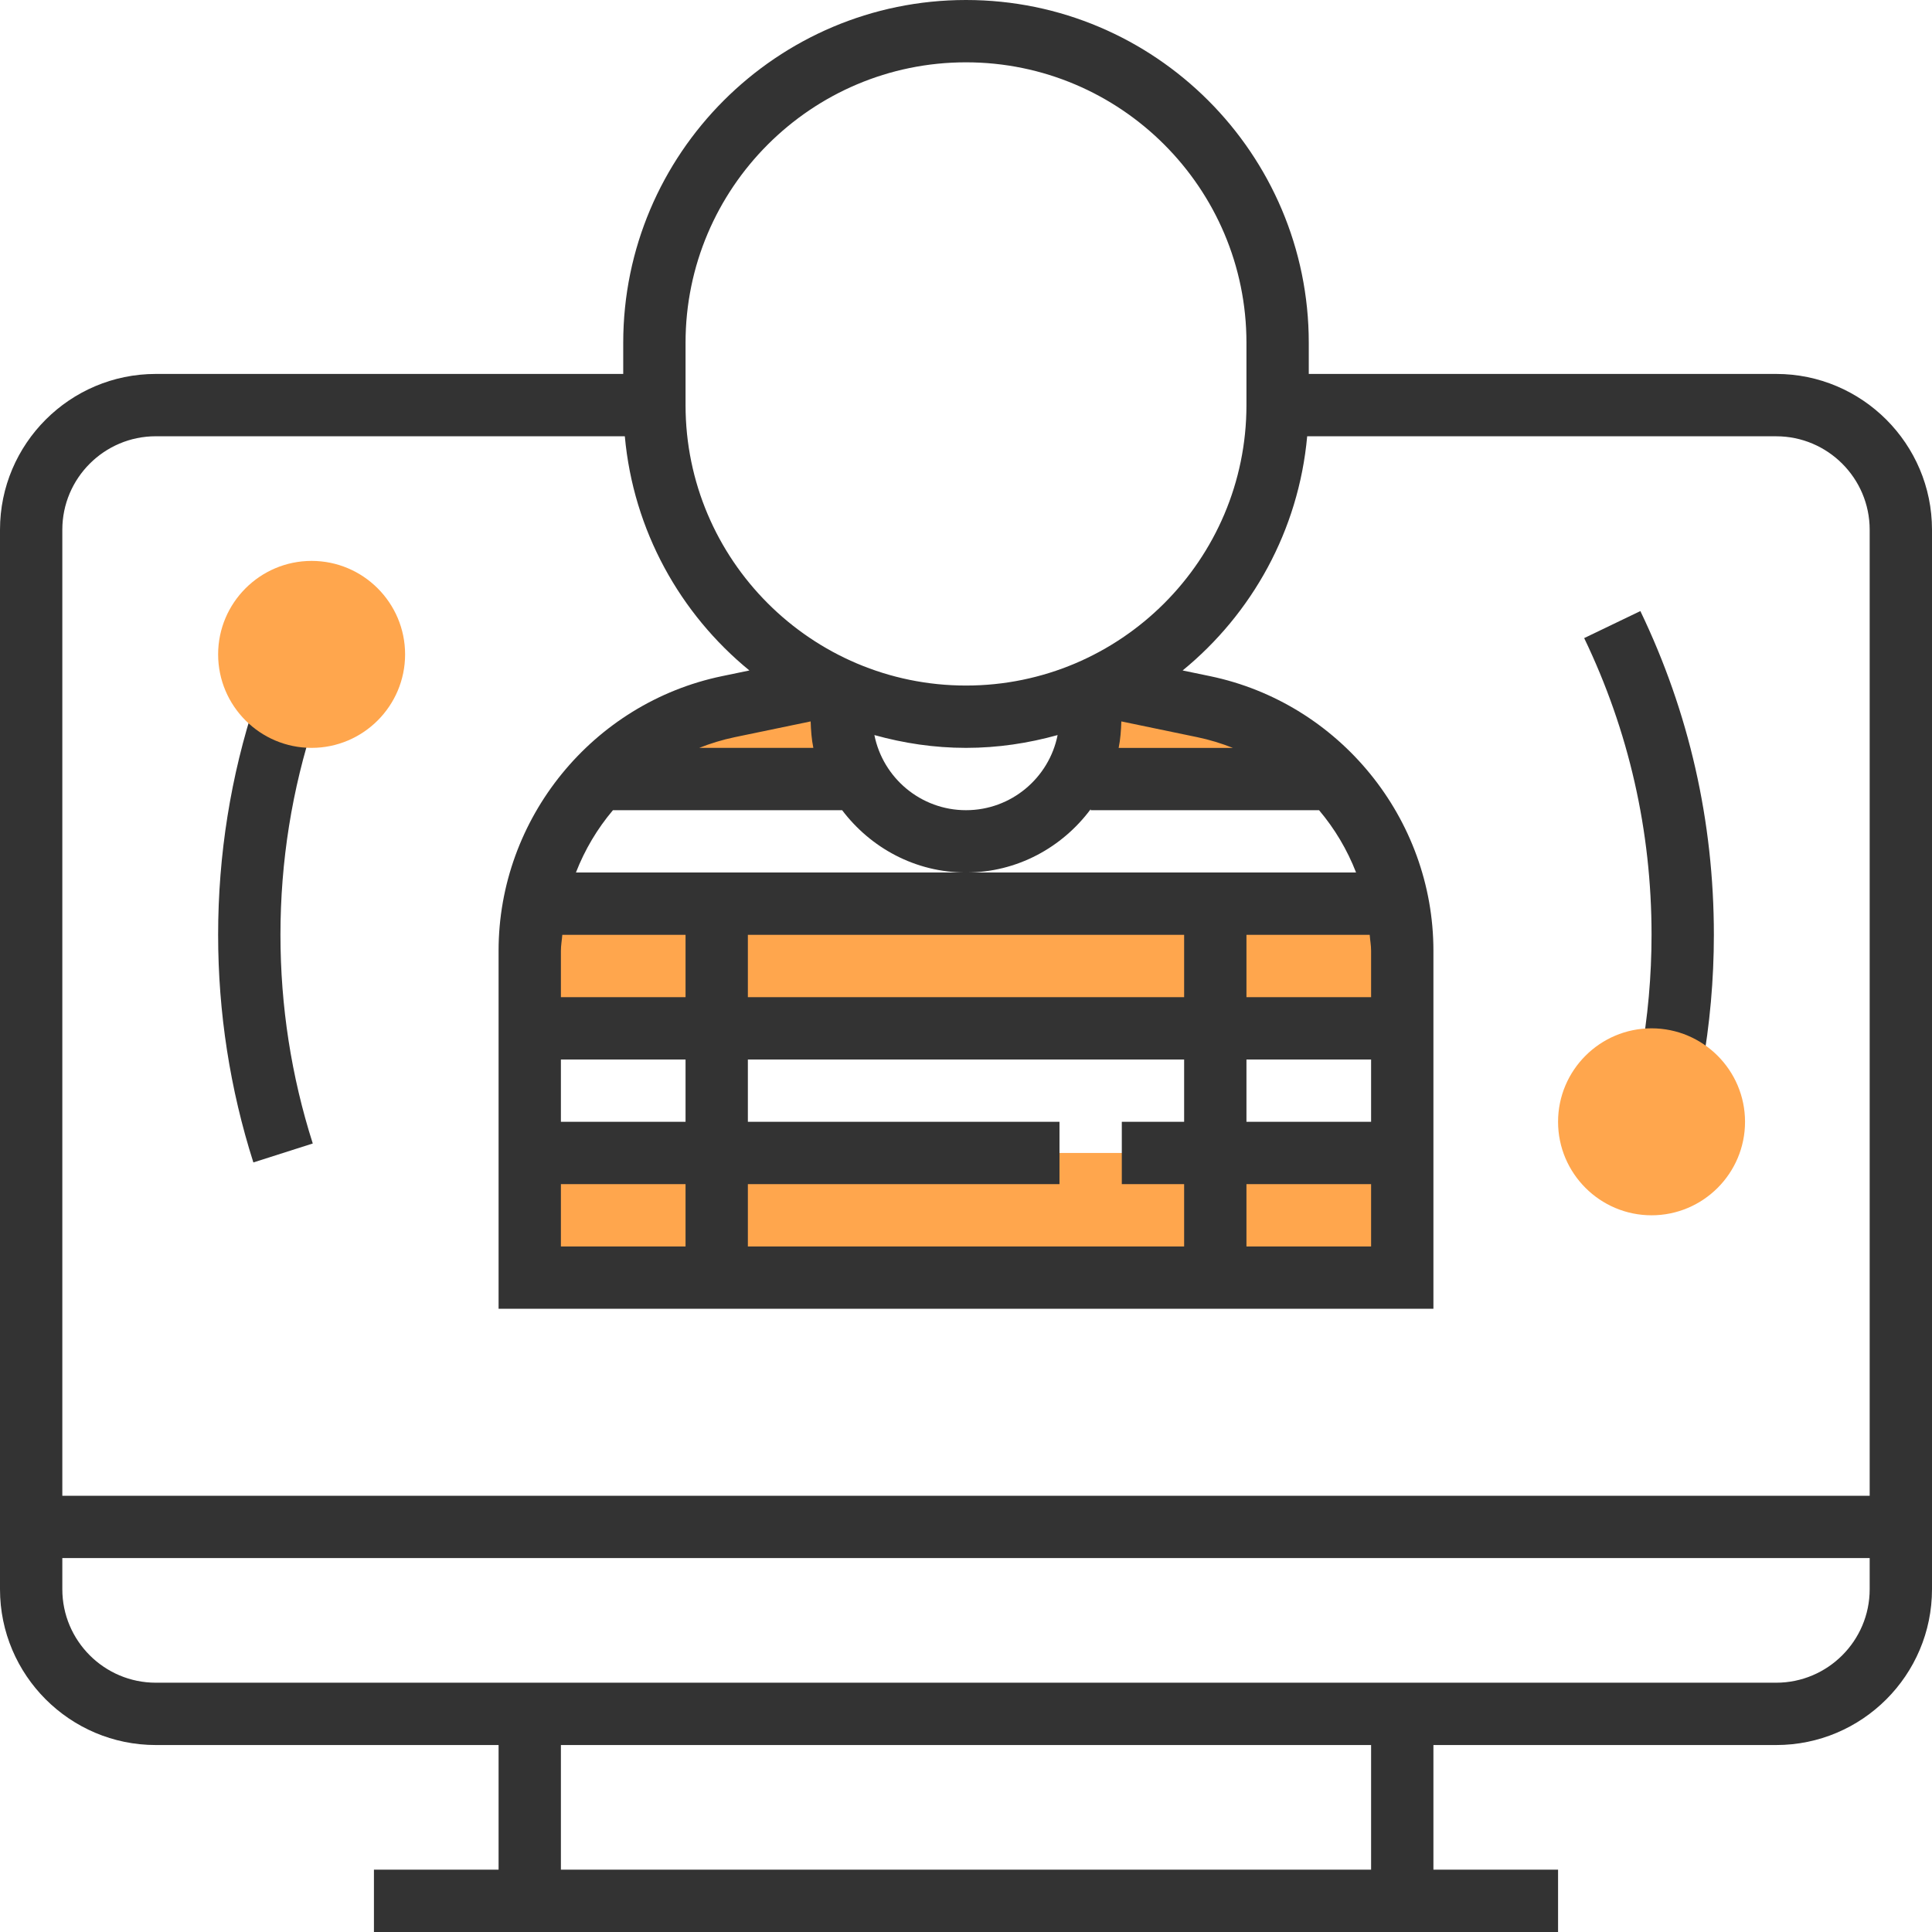 <?xml version="1.0" encoding="iso-8859-1"?>
<!-- Generator: Adobe Illustrator 19.0.0, SVG Export Plug-In . SVG Version: 6.00 Build 0)  -->
<svg xmlns="http://www.w3.org/2000/svg" xmlns:xlink="http://www.w3.org/1999/xlink" version="1.1" id="Capa_1" x="0px" y="0px" viewBox="0 0 496 496" style="enable-background:new 0 0 496 496;" xml:space="preserve">
<g>
	<rect x="136" y="232" style="fill:#FFA64D;" width="224" height="32"/>
	<path style="fill:#FFA64D;" d="M280,184c0,5.856-1.688,11.28-4.44,16h65.184c-8.736-9.192-20.224-15.856-33.368-18.584L281.28,176   H280V184z"/>
	<path style="fill:#FFA64D;" d="M216,184v-8h-4.504l-26.128,5.416C172.224,184.144,160.736,190.808,152,200h68.44   C217.688,195.28,216,189.856,216,184z"/>
	<rect x="136" y="296" style="fill:#FFA64D;" width="224" height="32"/>
</g>
<g>
	<path style="fill:#333333;" d="M456,96H336v-8c0-48.52-39.48-88-88-88s-88,39.48-88,88v8H40c-22.056,0-40,17.944-40,40v272   c0,22.056,17.944,40,40,40h88v32H96v16h304v-16h-32v-32h88c22.056,0,40-17.944,40-40V136C496,113.944,478.056,96,456,96z M176,88   c0-39.704,32.296-72,72-72s72,32.296,72,72v16c0,39.704-32.296,72-72,72s-72-32.296-72-72V88z M144,244.088   c0-1.392,0.256-2.72,0.36-4.088H176v16h-32V244.088z M304,240v16H192v-16H304z M144,272h32v16h-32V272z M144,304h32v16h-32V304z    M192,304h80v-16h-80v-16h112v16h-16v16h16v16H192V304z M320,304h32v16h-32V304z M352,288h-32v-16h32V288z M352,244.08V256h-32v-16   h31.64C351.744,241.368,352,242.696,352,244.08z M248,224H147.856c2.272-5.848,5.488-11.248,9.504-16h58.84   C223.512,217.656,234.984,224,248,224c13.128,0,24.704-6.448,32-16.248V208h58.64c4.016,4.752,7.232,10.152,9.504,16H248z    M208.12,185.208c0.072,2.312,0.24,4.592,0.688,6.792h-29.296c2.92-1.152,5.96-2.088,9.112-2.744L208.12,185.208z M224.48,188.712   C231.976,190.8,239.84,192,248,192s16.024-1.2,23.52-3.288C269.328,199.696,259.624,208,248,208S226.672,199.696,224.48,188.712z    M287.192,192c0.448-2.2,0.616-4.488,0.688-6.792l19.504,4.048c3.16,0.656,6.2,1.592,9.128,2.752h-29.32V192z M40,112h120.408   c2.192,24.184,14.176,45.568,31.984,60.128l-7.016,1.456C152.136,180.48,128,210.128,128,244.088V336h240v-91.92   c0-33.944-24.128-63.592-57.368-70.496l-7.016-1.456c17.8-14.56,29.784-35.944,31.976-60.12H456c13.232,0,24,10.768,24,24v248H16   V136C16,122.768,26.768,112,40,112z M352,480H144v-32h208V480z M456,432H40c-13.232,0-24-10.768-24-24v-8h464v8   C480,421.232,469.232,432,456,432z"/>
	<path style="fill:#333333;" d="M421.192,271.48l15.752,2.832C438.968,263.048,440,251.504,440,240   c0-29.112-6.352-57.08-18.872-83.12l-14.424,6.936C418.176,187.68,424,213.304,424,240C424,250.552,423.056,261.152,421.192,271.48   z"/>
	<path style="fill:#333333;" d="M80.296,293.568C74.792,276.312,72,258.288,72,240c0-18.832,2.952-37.36,8.792-55.072l-15.2-5   C59.224,199.256,56,219.472,56,240c0,19.936,3.048,39.6,9.048,58.432L80.296,293.568z"/>
</g>
<g>
	<path style="fill:#FFA64D;" d="M424,312c-13.232,0-24-10.768-24-24s10.768-24,24-24s24,10.768,24,24S437.232,312,424,312z"/>
	<path style="fill:#FFA64D;" d="M80,192c-13.232,0-24-10.768-24-24s10.768-24,24-24s24,10.768,24,24S93.232,192,80,192z"/>
</g>
<g>
</g>
<g>
</g>
<g>
</g>
<g>
</g>
<g>
</g>
<g>
</g>
<g>
</g>
<g>
</g>
<g>
</g>
<g>
</g>
<g>
</g>
<g>
</g>
<g>
</g>
<g>
</g>
<g>
</g>
</svg>
